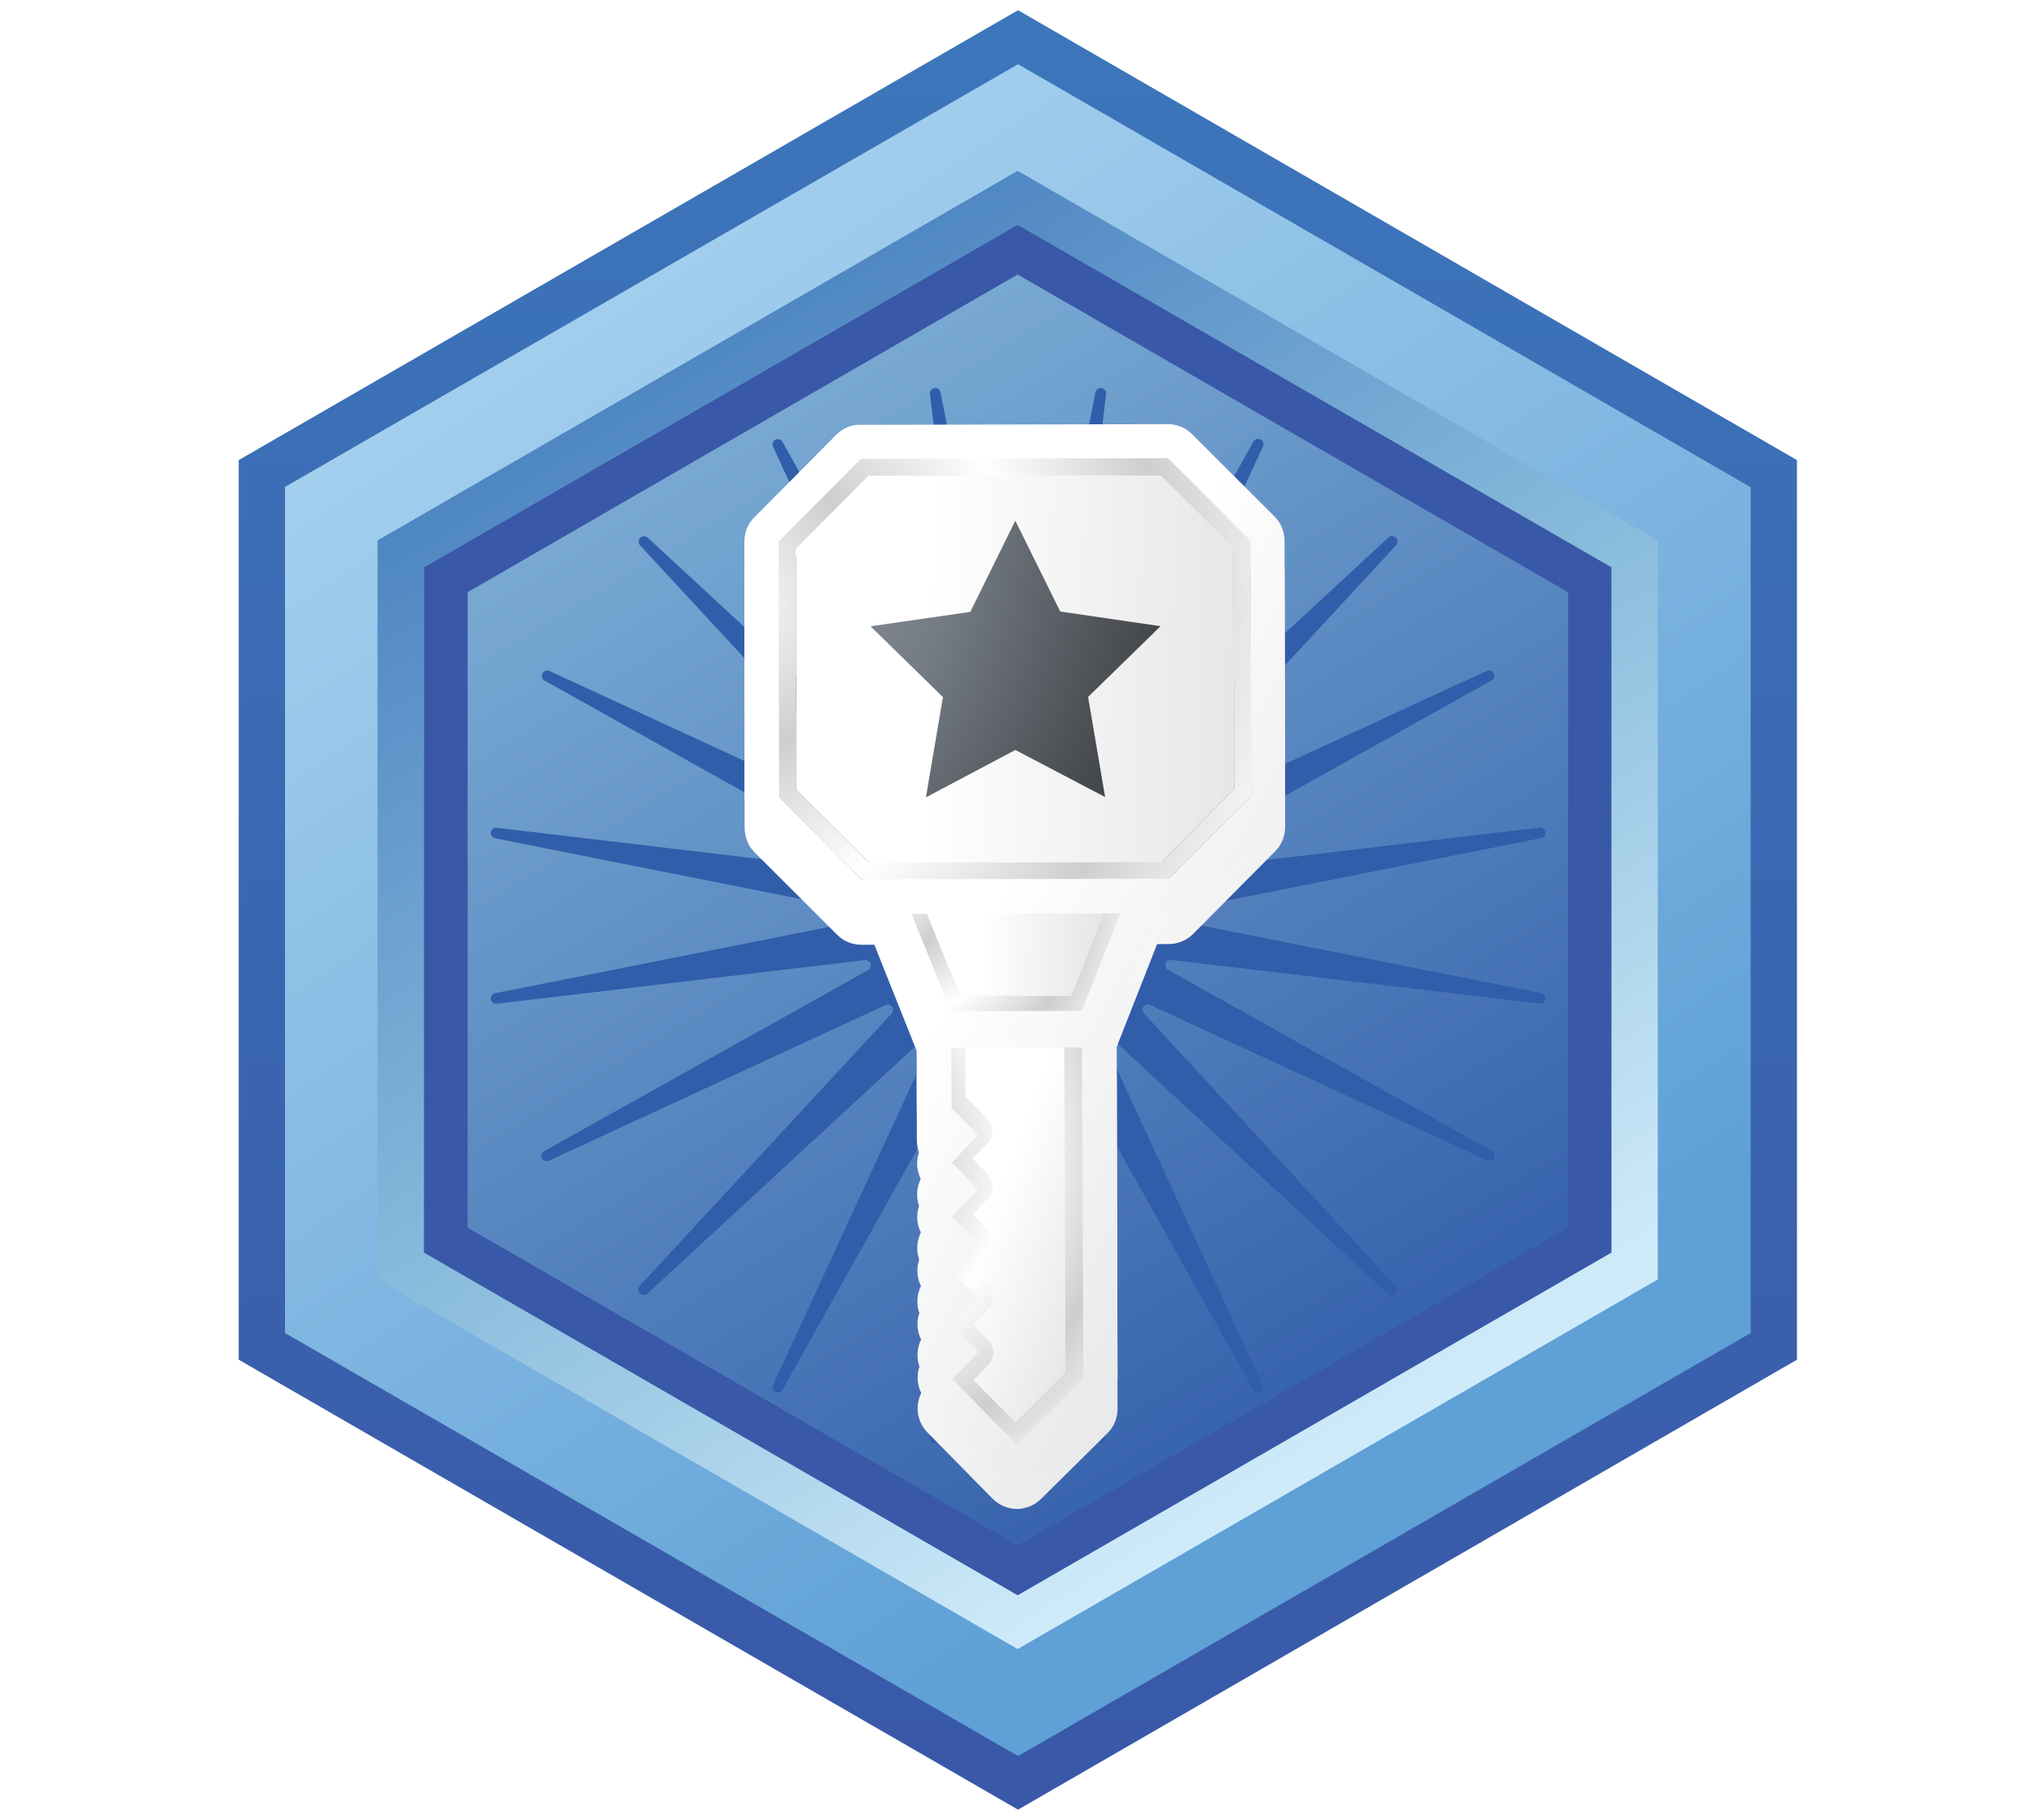 <svg width="264" height="236" viewBox="0 0 264 236" fill="none" xmlns="http://www.w3.org/2000/svg">
<g clip-path="url(#clip0)">
<path d="M45.785 68.225V167.785L132.005 217.555L218.215 167.785V68.225L132.005 18.445L45.785 68.225Z" fill="url(#paint0_linear)"/>
<path d="M132.675 98.065L142.045 50.905C142.073 50.723 142.172 50.56 142.32 50.451C142.468 50.343 142.653 50.297 142.835 50.325C143.017 50.353 143.18 50.452 143.289 50.6C143.397 50.748 143.443 50.933 143.415 51.115L137.745 98.865C137.73 99.023 137.77 99.182 137.858 99.315C137.945 99.448 138.076 99.547 138.227 99.596C138.378 99.644 138.542 99.64 138.69 99.584C138.839 99.527 138.964 99.422 139.045 99.285L162.525 57.285C162.566 57.204 162.623 57.132 162.692 57.074C162.762 57.015 162.842 56.97 162.928 56.942C163.014 56.914 163.105 56.904 163.196 56.911C163.286 56.919 163.374 56.944 163.455 56.985C163.536 57.026 163.608 57.083 163.666 57.152C163.725 57.221 163.77 57.301 163.798 57.388C163.826 57.474 163.836 57.565 163.829 57.656C163.821 57.746 163.796 57.834 163.755 57.915L143.615 101.575C143.543 101.721 143.525 101.888 143.564 102.046C143.603 102.204 143.696 102.343 143.828 102.439C143.959 102.534 144.121 102.581 144.283 102.569C144.445 102.557 144.598 102.489 144.715 102.375L180.005 69.725C180.138 69.592 180.318 69.518 180.505 69.518C180.693 69.518 180.872 69.592 181.005 69.725C181.138 69.858 181.212 70.037 181.212 70.225C181.212 70.412 181.138 70.592 181.005 70.725L148.355 106.025C148.241 106.142 148.173 106.295 148.161 106.457C148.149 106.619 148.196 106.781 148.291 106.912C148.387 107.044 148.526 107.137 148.684 107.176C148.842 107.215 149.009 107.197 149.155 107.125L192.815 86.975C192.976 86.915 193.154 86.917 193.314 86.979C193.474 87.042 193.605 87.161 193.683 87.314C193.761 87.467 193.78 87.644 193.736 87.81C193.692 87.976 193.588 88.12 193.445 88.215L151.445 111.695C151.304 111.772 151.194 111.896 151.134 112.046C151.075 112.196 151.069 112.361 151.119 112.514C151.169 112.668 151.271 112.798 151.407 112.884C151.543 112.97 151.705 113.006 151.865 112.985L199.635 107.325C199.81 107.307 199.986 107.357 200.125 107.464C200.265 107.571 200.359 107.727 200.387 107.901C200.415 108.075 200.375 108.253 200.277 108.399C200.178 108.544 200.027 108.647 199.855 108.685L152.695 118.055C152.535 118.083 152.389 118.166 152.284 118.29C152.18 118.415 152.122 118.572 152.122 118.735C152.122 118.898 152.18 119.055 152.284 119.18C152.389 119.304 152.535 119.387 152.695 119.415L199.855 128.785C200.027 128.823 200.178 128.926 200.277 129.071C200.375 129.217 200.415 129.395 200.387 129.569C200.359 129.743 200.265 129.899 200.125 130.006C199.986 130.113 199.81 130.163 199.635 130.145L151.885 124.485C151.725 124.464 151.563 124.5 151.427 124.585C151.291 124.671 151.189 124.802 151.139 124.955C151.089 125.109 151.095 125.274 151.154 125.424C151.214 125.574 151.324 125.698 151.465 125.775L193.465 149.255C193.628 149.338 193.751 149.483 193.808 149.658C193.864 149.832 193.849 150.022 193.765 150.185C193.682 150.348 193.537 150.471 193.362 150.528C193.188 150.584 192.998 150.569 192.835 150.485L149.135 130.325C148.989 130.253 148.822 130.235 148.664 130.274C148.506 130.313 148.367 130.406 148.271 130.538C148.176 130.669 148.129 130.831 148.141 130.993C148.153 131.155 148.221 131.308 148.335 131.425L180.955 166.765C181.088 166.898 181.162 167.077 181.162 167.265C181.162 167.452 181.088 167.632 180.955 167.765C180.822 167.898 180.643 167.972 180.455 167.972C180.268 167.972 180.088 167.898 179.955 167.765L144.665 135.115C144.548 135.001 144.395 134.933 144.233 134.921C144.071 134.909 143.909 134.956 143.778 135.051C143.646 135.147 143.553 135.286 143.514 135.444C143.475 135.602 143.493 135.769 143.565 135.915L163.705 179.575C163.789 179.738 163.804 179.928 163.748 180.102C163.691 180.277 163.568 180.421 163.405 180.505C163.242 180.589 163.052 180.604 162.878 180.548C162.704 180.491 162.559 180.368 162.475 180.205L138.995 138.205C138.914 138.068 138.789 137.963 138.64 137.906C138.492 137.85 138.328 137.846 138.177 137.894C138.026 137.943 137.895 138.042 137.808 138.175C137.72 138.308 137.68 138.467 137.695 138.625L143.365 186.365C143.379 186.455 143.376 186.547 143.355 186.635C143.334 186.724 143.296 186.808 143.242 186.882C143.189 186.955 143.121 187.018 143.044 187.066C142.966 187.114 142.88 187.146 142.79 187.16C142.7 187.174 142.608 187.171 142.52 187.15C142.431 187.129 142.347 187.09 142.273 187.037C142.2 186.984 142.137 186.916 142.089 186.839C142.042 186.761 142.009 186.675 141.995 186.585L132.625 139.425C132.592 139.27 132.507 139.132 132.384 139.032C132.262 138.932 132.108 138.878 131.95 138.878C131.792 138.878 131.639 138.932 131.516 139.032C131.393 139.132 131.308 139.27 131.275 139.425L121.955 186.605C121.926 186.787 121.826 186.949 121.677 187.057C121.528 187.165 121.342 187.209 121.16 187.18C120.978 187.151 120.816 187.051 120.708 186.902C120.6 186.752 120.556 186.567 120.585 186.385L126.255 138.645C126.27 138.487 126.23 138.328 126.142 138.195C126.055 138.062 125.925 137.963 125.773 137.914C125.622 137.866 125.458 137.87 125.31 137.926C125.161 137.983 125.036 138.088 124.955 138.225L101.475 180.225C101.392 180.388 101.247 180.511 101.072 180.568C100.898 180.624 100.708 180.609 100.545 180.525C100.382 180.441 100.259 180.297 100.202 180.122C100.146 179.948 100.162 179.758 100.245 179.595L120.385 135.935C120.457 135.789 120.475 135.622 120.436 135.464C120.397 135.306 120.304 135.167 120.172 135.071C120.041 134.976 119.879 134.929 119.717 134.941C119.555 134.953 119.402 135.021 119.285 135.135L83.955 167.745C83.822 167.878 83.643 167.952 83.455 167.952C83.267 167.952 83.088 167.878 82.955 167.745C82.822 167.612 82.748 167.432 82.748 167.245C82.748 167.057 82.822 166.878 82.955 166.745L115.605 131.445C115.719 131.328 115.787 131.175 115.799 131.013C115.811 130.851 115.765 130.689 115.669 130.558C115.573 130.426 115.434 130.333 115.276 130.294C115.118 130.255 114.951 130.273 114.805 130.345L71.205 150.505C71.042 150.588 70.852 150.604 70.678 150.548C70.504 150.491 70.359 150.368 70.275 150.205C70.192 150.042 70.176 149.852 70.232 149.678C70.289 149.503 70.412 149.358 70.575 149.275L112.575 125.795C112.716 125.718 112.826 125.594 112.886 125.444C112.946 125.294 112.951 125.129 112.901 124.975C112.851 124.822 112.749 124.691 112.613 124.605C112.477 124.52 112.315 124.484 112.155 124.505L64.405 130.165C64.23 130.183 64.055 130.133 63.915 130.026C63.775 129.919 63.681 129.763 63.653 129.589C63.625 129.415 63.665 129.237 63.764 129.091C63.862 128.946 64.013 128.843 64.185 128.805L111.345 119.435C111.505 119.407 111.651 119.324 111.756 119.2C111.861 119.075 111.918 118.918 111.918 118.755C111.918 118.592 111.861 118.435 111.756 118.31C111.651 118.186 111.505 118.103 111.345 118.075L64.185 108.705C64.013 108.667 63.862 108.564 63.764 108.419C63.665 108.273 63.625 108.095 63.653 107.921C63.681 107.747 63.775 107.591 63.915 107.484C64.055 107.377 64.23 107.327 64.405 107.345L112.155 113.005C112.315 113.026 112.477 112.99 112.613 112.904C112.749 112.818 112.851 112.688 112.901 112.534C112.951 112.381 112.946 112.216 112.886 112.066C112.826 111.916 112.716 111.792 112.575 111.715L70.575 88.235C70.432 88.14 70.328 87.996 70.284 87.83C70.241 87.664 70.259 87.487 70.337 87.334C70.415 87.181 70.546 87.062 70.707 86.999C70.867 86.937 71.044 86.935 71.205 86.995L114.865 107.145C115.011 107.217 115.178 107.235 115.336 107.196C115.494 107.157 115.633 107.064 115.729 106.932C115.825 106.801 115.871 106.639 115.859 106.477C115.847 106.315 115.779 106.162 115.665 106.045L83.015 70.745C82.882 70.612 82.808 70.433 82.808 70.245C82.808 70.057 82.882 69.878 83.015 69.745C83.148 69.612 83.328 69.538 83.515 69.538C83.703 69.538 83.882 69.612 84.015 69.745L119.305 102.395C119.422 102.509 119.575 102.577 119.737 102.589C119.899 102.601 120.061 102.554 120.192 102.459C120.324 102.363 120.417 102.224 120.456 102.066C120.495 101.908 120.477 101.741 120.405 101.595L100.245 57.955C100.162 57.792 100.146 57.602 100.202 57.428C100.259 57.253 100.382 57.108 100.545 57.025C100.708 56.941 100.898 56.926 101.072 56.982C101.247 57.039 101.392 57.162 101.475 57.325L124.955 99.325C125.036 99.462 125.161 99.567 125.31 99.624C125.458 99.68 125.622 99.684 125.773 99.635C125.925 99.587 126.055 99.488 126.142 99.355C126.23 99.222 126.27 99.063 126.255 98.905L120.585 51.115C120.571 51.025 120.575 50.933 120.597 50.845C120.619 50.756 120.658 50.673 120.711 50.6C120.765 50.526 120.833 50.464 120.911 50.417C120.989 50.37 121.075 50.339 121.165 50.325C121.255 50.311 121.347 50.315 121.435 50.337C121.524 50.359 121.607 50.398 121.68 50.451C121.754 50.505 121.816 50.573 121.863 50.651C121.91 50.729 121.941 50.815 121.955 50.905L131.325 98.065C131.358 98.22 131.443 98.358 131.566 98.458C131.689 98.558 131.842 98.612 132 98.612C132.158 98.612 132.312 98.558 132.434 98.458C132.557 98.358 132.642 98.22 132.675 98.065Z" fill="#325DAA"/>
<path d="M132.005 234.675L30.955 176.325V59.665L132.005 1.325L233.005 59.665V176.325L132.005 234.675ZM47.125 167.005L132.005 216.005L216.875 167.005V69.005L132.005 20.005L47.125 69.005V167.005Z" fill="url(#paint1_linear)"/>
<path d="M132.005 227.725L36.955 172.865V63.145L132.005 8.325L227.005 63.185V172.865L132.005 227.725ZM52.185 164.085L132.005 210.165L211.815 164.085V71.925L132.005 25.845L52.185 71.925V164.085Z" fill="url(#paint2_linear)"/>
<path d="M131.955 206.875L54.955 162.435V73.565L131.955 29.135L208.955 73.565V162.435L131.955 206.875ZM60.635 159.205L131.955 200.405L203.325 159.205V76.795L131.955 35.595L60.635 76.795V159.205Z" fill="#3958A7"/>
<path d="M131.955 213.845L48.955 165.925V70.085L131.955 22.155L214.955 70.085V165.925L131.955 213.845ZM54.955 162.435L131.955 206.875L208.955 162.435V73.565L131.955 29.135L54.955 73.565V162.435Z" fill="url(#paint3_linear)"/>
</g>
<g style="mix-blend-mode:luminosity" clip-path="url(#clip1)">
<g filter="url(#filter0_d)">
<path d="M123.335 135.867L140.369 135.829L140.475 178.83L131.86 187.352L123.479 178.829L126.894 175.311L123.464 171.808L126.878 168.29L123.448 164.787L126.863 161.269L123.432 157.767L126.847 154.249L123.417 150.746L126.832 147.228L123.401 143.725L123.335 135.867ZM120.138 132.083C119.323 133.496 118.82 134.628 118.862 135.837L118.89 143.891C118.893 145.061 119.323 146.191 120.181 147.047L120.532 147.398L120.182 147.75C118.514 149.508 118.481 152.278 120.196 153.99L120.547 154.34L120.198 154.692C118.529 156.451 118.496 159.221 120.211 160.933L120.562 161.283L120.213 161.635C118.545 163.394 118.512 166.163 120.227 167.876L120.578 168.226L120.228 168.578C118.56 170.337 118.527 173.106 120.242 174.819L120.593 175.169L120.244 175.521C118.575 177.28 118.543 180.049 120.297 181.8L128.677 190.324C129.535 191.18 130.625 191.646 131.83 191.682C132.997 191.679 134.163 191.209 134.978 190.388L143.593 181.866C143.593 181.866 143.593 181.866 143.632 181.827C144.485 180.967 144.911 179.835 144.908 178.664L144.802 135.663C144.797 133.167 142.809 131.182 140.32 131.187L123.325 131.342C122.08 131.345 120.953 131.262 120.138 132.083Z" fill="url(#paint4_linear)"/>
<path d="M116.374 114.058L147.021 113.99L140.291 131.089L123.257 131.127L119.854 122.592L116.374 114.058ZM113.217 110.905C113.023 111.101 112.829 111.296 112.674 111.531C111.86 112.742 111.669 114.341 112.255 115.705L119.06 132.774C119.764 134.489 121.4 135.577 123.228 135.612L140.262 135.574C141.507 135.572 142.595 135.101 143.448 134.241C143.875 133.811 144.224 133.303 144.417 132.718L151.147 115.619C151.688 114.214 151.529 112.654 150.71 111.446C149.89 110.239 148.488 109.462 147.01 109.465L116.364 109.533C115.158 109.575 114.032 110.085 113.217 110.905Z" fill="url(#paint5_linear)"/>
<path d="M111.625 59.501L151.45 59.412L162.169 70.115L162.242 103.191L151.571 113.941L111.746 114.029L101.066 103.365L100.992 70.29L111.664 59.54L111.625 59.501ZM108.468 56.348L97.796 67.098C96.943 67.958 96.517 69.09 96.52 70.26L96.554 103.375C96.557 104.546 97.026 105.715 97.845 106.532L108.564 117.234C109.421 118.091 110.55 118.517 111.717 118.515L151.542 118.426C152.709 118.424 153.874 117.953 154.689 117.132L165.361 106.382C166.214 105.522 166.64 104.39 166.637 103.22L166.564 70.144C166.561 68.974 166.092 67.805 165.273 66.988L154.554 56.285C153.697 55.429 152.568 55.002 151.401 55.005L111.576 55.093C110.487 55.018 109.321 55.488 108.468 56.348Z" fill="url(#paint6_linear)"/>
</g>
<path d="M122.242 135.209L141.284 135.209L141.285 180.908L136.718 185.293L132.541 188.801L127.186 184.27L122.242 180.908L122.242 135.209Z" fill="url(#paint7_linear)"/>
<path d="M125.194 132.5L137.99 132.493L138.164 178.005L131.672 184.465L126.246 178.969L128.146 176.975C129.017 176.098 129.011 174.663 128.134 173.787L126.219 171.795L128.118 169.801C128.989 168.924 128.984 167.489 128.106 166.613L126.191 164.621L128.091 162.628C128.962 161.75 128.956 160.316 128.079 159.439L126.164 157.448L128.063 155.454C128.934 154.577 128.929 153.142 128.051 152.266L126.136 150.274L128.036 148.28C128.907 147.403 128.901 145.968 128.024 145.092L125.191 142.185L125.194 132.5ZM122.92 130.23L122.97 143.302L126.481 146.887L122.998 150.475L126.508 154.06L123.025 157.649L126.536 161.234L123.053 164.823L126.563 168.407L123.08 171.996L126.591 175.581L123.107 179.17L131.685 187.893L140.473 179.199L140.287 130.419L122.92 130.23Z" fill="url(#paint8_radial)"/>
<path d="M116.02 113.939L119.501 122.671L122.982 131.403L140.411 131.365L143.854 122.617L147.296 113.87L116.02 113.939ZM119.368 116.247L143.959 116.192L141.743 121.784L138.854 129.094L124.529 129.125L121.608 121.829L119.368 116.247Z" fill="url(#paint9_radial)"/>
<path d="M124.508 129.141L138.914 129.149L141.827 121.778L144.062 116.139L119.263 116.194L121.523 121.823L124.508 129.141Z" fill="url(#paint10_linear)"/>
<path d="M123.335 135.867L140.369 135.829L140.475 178.83L131.86 187.352L123.479 178.829L126.894 175.311L123.464 171.808L126.878 168.29L123.448 164.787L126.863 161.269L123.432 157.767L126.847 154.249L123.417 150.746L126.832 147.228L123.401 143.725L123.335 135.867ZM120.138 132.083C119.323 133.496 118.82 134.628 118.862 135.837L118.89 143.891C118.893 145.061 119.323 146.191 120.181 147.047L120.532 147.398L120.182 147.75C118.514 149.508 118.481 152.278 120.196 153.99L120.547 154.34L120.198 154.692C118.529 156.451 118.496 159.221 120.211 160.933L120.562 161.283L120.213 161.635C118.545 163.394 118.512 166.163 120.227 167.876L120.578 168.226L120.228 168.578C118.56 170.337 118.527 173.106 120.242 174.819L120.593 175.169L120.244 175.521C118.575 177.28 118.543 180.049 120.297 181.8L128.677 190.324C129.535 191.18 130.625 191.646 131.83 191.682C132.997 191.679 134.163 191.209 134.978 190.388L143.593 181.866C143.593 181.866 143.593 181.866 143.632 181.827C144.485 180.967 144.911 179.835 144.908 178.664L144.802 135.663C144.797 133.167 142.809 131.182 140.32 131.187L123.325 131.342C122.08 131.345 120.953 131.262 120.138 132.083Z" fill="url(#paint11_linear)"/>
<path d="M116.374 114.058L147.021 113.99L140.291 131.089L123.257 131.127L119.854 122.592L116.374 114.058ZM113.217 110.905C113.023 111.101 112.829 111.296 112.674 111.531C111.86 112.742 111.669 114.341 112.255 115.705L119.06 132.774C119.764 134.489 121.4 135.577 123.228 135.612L140.262 135.574C141.507 135.572 142.595 135.101 143.448 134.241C143.875 133.811 144.224 133.303 144.417 132.718L151.147 115.619C151.688 114.214 151.529 112.654 150.71 111.446C149.89 110.239 148.488 109.462 147.01 109.465L116.364 109.533C115.158 109.575 114.032 110.085 113.217 110.905Z" fill="url(#paint12_linear)"/>
<path d="M111.625 59.501L151.45 59.412L162.169 70.115L162.242 103.191L151.571 113.941L111.746 114.029L101.066 103.365L100.992 70.29L111.664 59.54L111.625 59.501ZM108.468 56.348L97.796 67.098C96.943 67.958 96.517 69.09 96.52 70.26L96.554 103.375C96.557 104.546 97.026 105.715 97.845 106.532L108.564 117.234C109.421 118.091 110.55 118.517 111.717 118.515L151.542 118.426C152.709 118.424 153.874 117.953 154.689 117.132L165.361 106.382C166.214 105.522 166.64 104.39 166.637 103.22L166.564 70.144C166.561 68.974 166.092 67.805 165.273 66.988L154.554 56.285C153.697 55.429 152.568 55.002 151.401 55.005L111.576 55.093C110.487 55.018 109.321 55.488 108.468 56.348Z" fill="url(#paint13_linear)"/>
<path d="M112.602 61.722L150.522 61.677L159.955 71.095L160.024 102.299L150.633 111.759L112.674 111.843L103.242 102.425L103.172 71.221L112.602 61.722ZM111.625 59.501L100.953 70.251L101.027 103.327L111.746 114.029L151.571 113.941L162.243 103.191L162.169 70.115L151.45 59.412L111.625 59.501Z" fill="url(#paint14_radial)"/>
<path d="M103.211 71.182L103.242 102.424L112.674 111.843L150.633 111.759L160.024 102.299L159.955 71.095L150.522 61.677L112.602 61.722L103.211 71.182Z" fill="url(#paint15_linear)"/>
<path d="M131.652 67.522L137.476 79.302L150.485 81.203L141.089 90.378L143.298 103.363L131.659 97.257L120.062 103.398L122.265 90.4L112.882 81.215L125.814 79.352L131.652 67.522Z" fill="url(#paint16_radial)"/>
</g>
<defs>
<filter id="filter0_d" x="92.52" y="55.005" width="78.117" height="144.677" filterUnits="userSpaceOnUse" color-interpolation-filters="sRGB">
<feFlood flood-opacity="0" result="BackgroundImageFix"/>
<feColorMatrix in="SourceAlpha" type="matrix" values="0 0 0 0 0 0 0 0 0 0 0 0 0 0 0 0 0 0 127 0"/>
<feOffset dy="4"/>
<feGaussianBlur stdDeviation="2"/>
<feColorMatrix type="matrix" values="0 0 0 0 0 0 0 0 0 0 0 0 0 0 0 0 0 0 0.25 0"/>
<feBlend mode="normal" in2="BackgroundImageFix" result="effect1_dropShadow"/>
<feBlend mode="normal" in="SourceGraphic" in2="effect1_dropShadow" result="shape"/>
</filter>
<linearGradient id="paint0_linear" x1="176.145" y1="190.775" x2="72.875" y2="20.535" gradientUnits="userSpaceOnUse">
<stop stop-color="#325DAA"/>
<stop offset="1" stop-color="#8BBDDD"/>
</linearGradient>
<linearGradient id="paint1_linear" x1="131.995" y1="234.675" x2="131.995" y2="1.325" gradientUnits="userSpaceOnUse">
<stop stop-color="#3958A7"/>
<stop offset="1" stop-color="#3C76BB"/>
</linearGradient>
<linearGradient id="paint2_linear" x1="180.165" y1="189.995" x2="58.135" y2="7.615" gradientUnits="userSpaceOnUse">
<stop offset="0.03" stop-color="#5FA0D6"/>
<stop offset="1" stop-color="#B0D8F2"/>
</linearGradient>
<linearGradient id="paint3_linear" x1="175.155" y1="186.755" x2="73.245" y2="24.405" gradientUnits="userSpaceOnUse">
<stop stop-color="#CFEBFA"/>
<stop offset="0.41" stop-color="#8BBDDD"/>
<stop offset="1" stop-color="#3C76BB"/>
</linearGradient>
<linearGradient id="paint4_linear" x1="108.849" y1="55.005" x2="201.037" y2="102.91" gradientUnits="userSpaceOnUse">
<stop offset="0.448" stop-color="white"/>
<stop offset="1" stop-color="#E2E2E2"/>
</linearGradient>
<linearGradient id="paint5_linear" x1="108.849" y1="55.005" x2="201.037" y2="102.91" gradientUnits="userSpaceOnUse">
<stop offset="0.448" stop-color="white"/>
<stop offset="1" stop-color="#E2E2E2"/>
</linearGradient>
<linearGradient id="paint6_linear" x1="108.849" y1="55.005" x2="201.037" y2="102.91" gradientUnits="userSpaceOnUse">
<stop offset="0.448" stop-color="white"/>
<stop offset="1" stop-color="#E2E2E2"/>
</linearGradient>
<linearGradient id="paint7_linear" x1="123.366" y1="140.412" x2="151.91" y2="151.061" gradientUnits="userSpaceOnUse">
<stop offset="0.349" stop-color="white"/>
<stop offset="1" stop-color="#E2E2E2"/>
</linearGradient>
<radialGradient id="paint8_radial" cx="0" cy="0" r="1" gradientUnits="userSpaceOnUse" gradientTransform="translate(105.043 148.732) rotate(-45.21) scale(53.957 54.196)">
<stop stop-color="white"/>
<stop offset="0.25" stop-color="#CECECE"/>
<stop offset="0.5" stop-color="white"/>
<stop offset="0.75" stop-color="#CECECE"/>
<stop offset="1" stop-color="white"/>
</radialGradient>
<radialGradient id="paint9_radial" cx="0" cy="0" r="1" gradientUnits="userSpaceOnUse" gradientTransform="translate(114.897 115.381) rotate(-45.21) scale(34.148 34.148)">
<stop stop-color="white"/>
<stop offset="0.25" stop-color="#CECECE"/>
<stop offset="0.5" stop-color="white"/>
<stop offset="0.75" stop-color="#CECECE"/>
<stop offset="1" stop-color="white"/>
</radialGradient>
<linearGradient id="paint10_linear" x1="117.961" y1="120.685" x2="145.057" y2="121.25" gradientUnits="userSpaceOnUse">
<stop offset="0.349" stop-color="white"/>
<stop offset="1" stop-color="#E2E2E2"/>
</linearGradient>
<linearGradient id="paint11_linear" x1="108.849" y1="55.005" x2="201.037" y2="102.91" gradientUnits="userSpaceOnUse">
<stop offset="0.448" stop-color="white"/>
<stop offset="1" stop-color="#E2E2E2"/>
</linearGradient>
<linearGradient id="paint12_linear" x1="108.849" y1="55.005" x2="201.037" y2="102.91" gradientUnits="userSpaceOnUse">
<stop offset="0.448" stop-color="white"/>
<stop offset="1" stop-color="#E2E2E2"/>
</linearGradient>
<linearGradient id="paint13_linear" x1="108.849" y1="55.005" x2="201.037" y2="102.91" gradientUnits="userSpaceOnUse">
<stop offset="0.448" stop-color="white"/>
<stop offset="1" stop-color="#E2E2E2"/>
</linearGradient>
<radialGradient id="paint14_radial" cx="0" cy="0" r="1" gradientUnits="userSpaceOnUse" gradientTransform="translate(93.784 78.174) rotate(-45.21) scale(76.988 76.987)">
<stop stop-color="white"/>
<stop offset="0.25" stop-color="#CECECE"/>
<stop offset="0.5" stop-color="white"/>
<stop offset="0.75" stop-color="#CECECE"/>
<stop offset="1" stop-color="white"/>
</radialGradient>
<linearGradient id="paint15_linear" x1="94.514" y1="88.52" x2="167.69" y2="90.137" gradientUnits="userSpaceOnUse">
<stop offset="0.349" stop-color="white"/>
<stop offset="1" stop-color="#E2E2E2"/>
</linearGradient>
<radialGradient id="paint16_radial" cx="0" cy="0" r="1" gradientUnits="userSpaceOnUse" gradientTransform="translate(71.775 68.156) rotate(-36.113) scale(80.451 76.521)">
<stop stop-color="#B3B6BA"/>
<stop offset="0.33" stop-color="#91959B"/>
<stop offset="0.66" stop-color="#757C85"/>
<stop offset="1" stop-color="#45484C"/>
</radialGradient>
<clipPath id="clip0">
<rect width="202.09" height="233.35" fill="white" transform="translate(30.955 1.325)"/>
</clipPath>
<clipPath id="clip1">
<rect width="144" height="142" fill="white" transform="translate(60 55)"/>
</clipPath>
</defs>
</svg>
